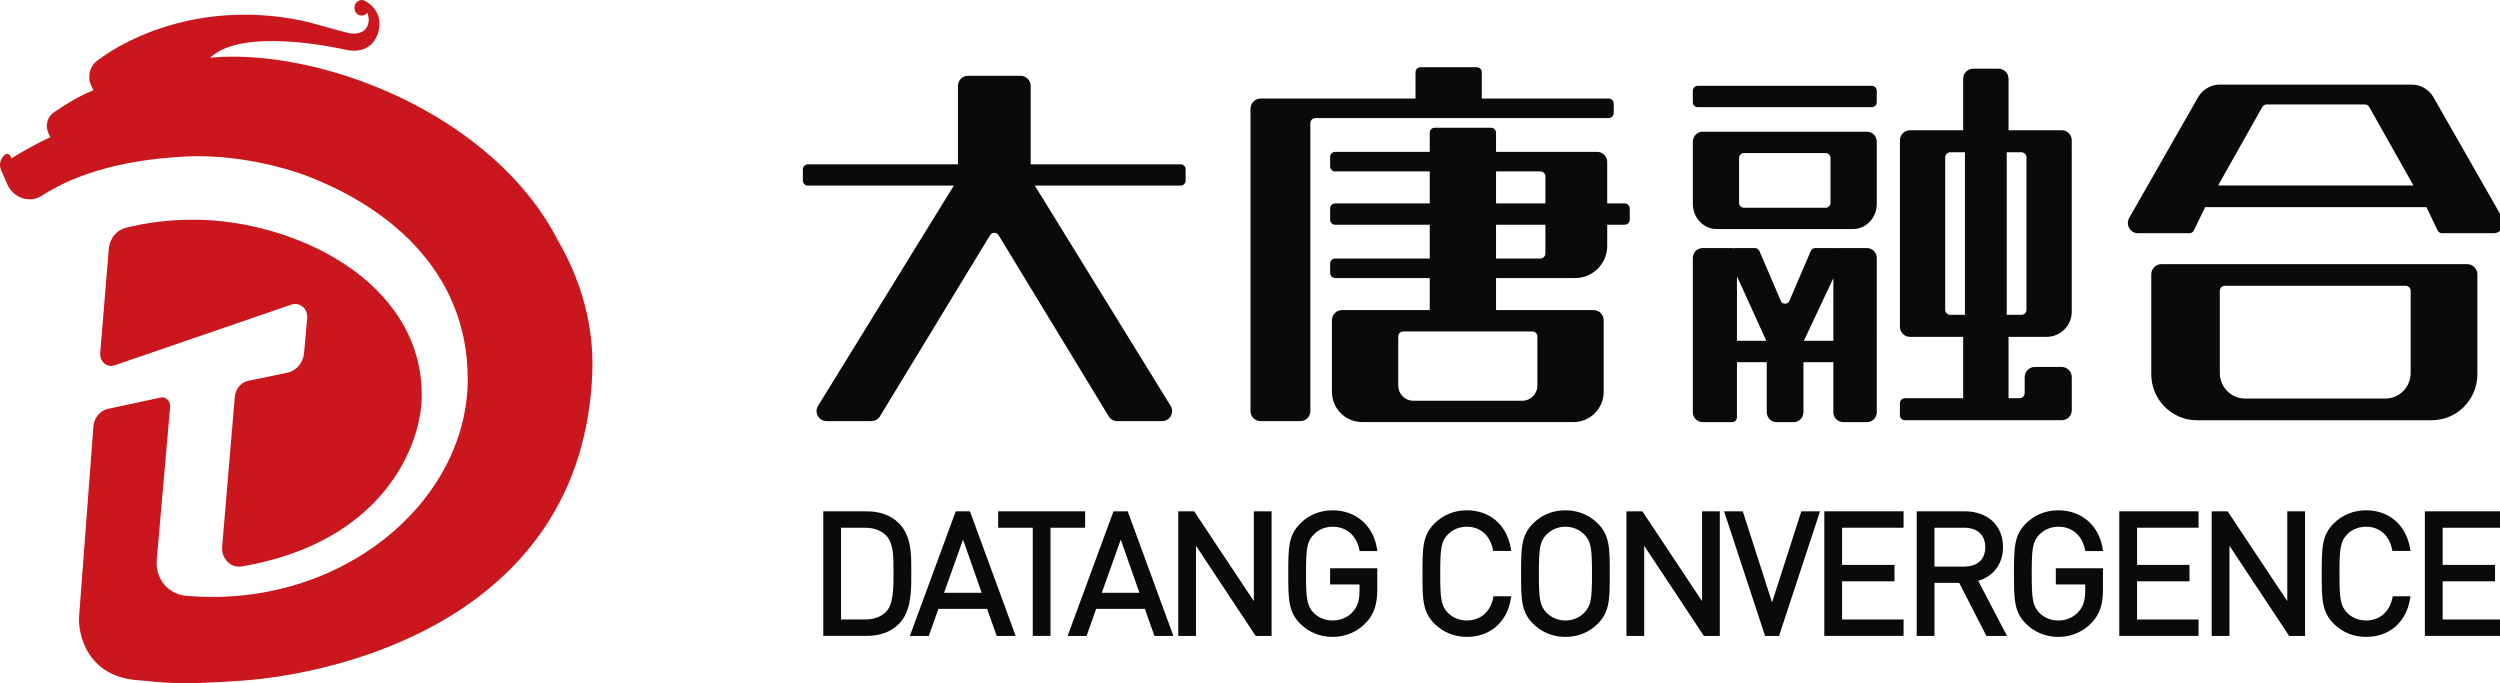 <?xml version="1.0" encoding="utf-8"?>
<!-- Generator: Adobe Illustrator 15.1.0, SVG Export Plug-In  -->
<!DOCTYPE svg PUBLIC "-//W3C//DTD SVG 1.1//EN" "http://www.w3.org/Graphics/SVG/1.1/DTD/svg11.dtd">
<svg version="1.1"
	 xmlns="http://www.w3.org/2000/svg" xmlns:xlink="http://www.w3.org/1999/xlink" xmlns:a="http://ns.adobe.com/AdobeSVGViewerExtensions/3.0/"
	 x="0px" y="0px" width="172px" height="47px" viewBox="0 0 172 47" enable-background="new 0 0 172 47" xml:space="preserve">
<defs>
</defs>
<g>
	<defs>
		<rect id="SVGID_1_" width="172.284" height="47.002"/>
	</defs>
	<clipPath id="SVGID_2_">
		<use xlink:href="#SVGID_1_"  overflow="visible"/>
	</clipPath>
	<path clip-path="url(#SVGID_2_)" fill="#0A0A0A" d="M62.695,39.371v-0.167c0.003-1.101,0.005-2.349-0.859-3.214
		c-0.532-0.531-1.294-0.812-2.202-0.812h-2.993v8.571h2.993c0.908,0,1.67-0.28,2.202-0.813c0.864-0.865,0.862-2.27,0.859-3.398
		V39.371z M61.473,39.486c0.001,0.921,0.002,2.069-0.495,2.585c-0.359,0.37-0.848,0.55-1.494,0.55h-1.62v-6.313h1.62
		c0.646,0,1.135,0.179,1.494,0.549c0.497,0.517,0.496,1.475,0.495,2.401v0.113V39.486z"/>
	<path clip-path="url(#SVGID_2_)" fill="#0A0A0A" d="M65.754,35.179l-3.154,8.571h1.304l0.658-1.86h3.352l0.659,1.86h1.304
		l-3.143-8.571H65.754z M67.54,40.783h-2.588l1.304-3.659L67.54,40.783z"/>
	<polygon clip-path="url(#SVGID_2_)" fill="#0A0A0A" points="74.657,35.179 68.673,35.179 68.673,36.308 71.054,36.308 
		71.054,43.75 72.276,43.75 72.276,36.308 74.657,36.308 	"/>
	<path clip-path="url(#SVGID_2_)" fill="#0A0A0A" d="M76.608,35.179l-3.155,8.571h1.304l0.659-1.86h3.351l0.659,1.86h1.304
		l-3.143-8.571H76.608z M78.392,40.783h-2.588l1.304-3.659L78.392,40.783z"/>
	<polygon clip-path="url(#SVGID_2_)" fill="#0A0A0A" points="86.264,41.357 82.159,35.178 81.063,35.178 81.063,43.75 82.285,43.75 
		82.285,37.55 86.39,43.75 87.486,43.75 87.486,35.178 86.264,35.178 	"/>
	<path clip-path="url(#SVGID_2_)" fill="#0A0A0A" d="M91.683,36.238c0.934,0,1.617,0.575,1.832,1.542l0.03,0.134h1.219l-0.034-0.2
		c-0.265-1.583-1.462-2.605-3.047-2.605c-0.862,0-1.633,0.313-2.225,0.905c-0.825,0.825-0.825,1.703-0.825,3.45
		c0,1.748,0,2.626,0.825,3.451c0.584,0.583,1.374,0.905,2.225,0.905c0.898,0,1.724-0.356,2.321-1.003
		c0.527-0.563,0.752-1.233,0.752-2.243v-1.479h-3.245v1.118h2.023v0.452c0,0.619-0.123,1.019-0.423,1.382
		c-0.338,0.408-0.858,0.643-1.429,0.643c-0.501,0-0.975-0.191-1.299-0.526c-0.467-0.478-0.529-0.976-0.529-2.7
		c0-1.716,0.063-2.211,0.53-2.688C90.715,36.434,91.188,36.238,91.683,36.238"/>
	<path clip-path="url(#SVGID_2_)" fill="#0A0A0A" d="M100.917,36.238c0.909,0,1.576,0.571,1.785,1.528l0.029,0.137h1.247
		l-0.037-0.203c-0.287-1.599-1.445-2.592-3.024-2.592c-0.851,0-1.641,0.321-2.225,0.905c-0.825,0.825-0.825,1.703-0.825,3.45
		c0,1.748,0,2.626,0.825,3.451c0.584,0.583,1.374,0.905,2.225,0.905c1.591,0,2.75-0.994,3.024-2.594l0.035-0.201h-1.222
		l-0.028,0.136c-0.209,0.958-0.886,1.529-1.81,1.529c-0.501,0-0.975-0.191-1.299-0.526c-0.466-0.478-0.529-0.976-0.529-2.7
		s0.063-2.223,0.53-2.7C99.942,36.43,100.416,36.238,100.917,36.238"/>
	<path clip-path="url(#SVGID_2_)" fill="#0A0A0A" d="M107.701,35.108c-0.862,0-1.632,0.313-2.225,0.905
		c-0.825,0.825-0.825,1.702-0.825,3.45s0,2.626,0.825,3.451c0.593,0.591,1.362,0.905,2.225,0.905c0.863,0,1.634-0.314,2.226-0.905
		c0.825-0.825,0.825-1.703,0.825-3.451s0-2.625-0.825-3.45C109.335,35.422,108.564,35.108,107.701,35.108 M109.529,39.464
		c0,1.716-0.062,2.211-0.528,2.689c-0.331,0.342-0.806,0.537-1.3,0.537c-0.493,0-0.968-0.195-1.299-0.539
		c-0.467-0.477-0.527-0.972-0.527-2.688s0.061-2.211,0.528-2.688c0.33-0.342,0.805-0.537,1.298-0.537c0.494,0,0.969,0.195,1.3,0.537
		C109.468,37.253,109.529,37.748,109.529,39.464"/>
	<polygon clip-path="url(#SVGID_2_)" fill="#0A0A0A" points="117.1,41.357 112.995,35.178 111.898,35.178 111.898,43.75 
		113.121,43.75 113.121,37.55 117.225,43.75 118.322,43.75 118.322,35.178 117.1,35.178 	"/>
	<polygon clip-path="url(#SVGID_2_)" fill="#0A0A0A" points="121.917,41.445 119.904,35.178 118.617,35.178 121.436,43.75 
		122.399,43.75 125.219,35.178 123.931,35.178 	"/>
	<polygon clip-path="url(#SVGID_2_)" fill="#0A0A0A" points="125.513,43.75 130.966,43.75 130.966,42.621 126.736,42.621 
		126.736,39.994 130.341,39.994 130.341,38.865 126.736,38.865 126.736,36.307 130.966,36.307 130.966,35.178 125.513,35.178 	"/>
	<path clip-path="url(#SVGID_2_)" fill="#0A0A0A" d="M137.809,37.639c0-1.473-1.049-2.46-2.611-2.46h-3.328v8.571h1.223v-3.651
		h1.699l1.873,3.651h1.417l-1.982-3.789C137.158,39.652,137.809,38.78,137.809,37.639 M136.585,37.649
		c0,0.846-0.534,1.331-1.469,1.331h-2.024v-2.673h2.024C136.051,36.308,136.585,36.797,136.585,37.649"/>
	<path clip-path="url(#SVGID_2_)" fill="#0A0A0A" d="M141.611,36.238c0.934,0,1.617,0.575,1.832,1.542l0.029,0.134h1.22l-0.033-0.2
		c-0.267-1.583-1.463-2.605-3.048-2.605c-0.862,0-1.633,0.313-2.226,0.905c-0.824,0.825-0.824,1.703-0.824,3.45
		c0,1.748,0,2.626,0.824,3.451c0.585,0.583,1.375,0.905,2.226,0.905c0.898,0,1.724-0.356,2.322-1.003
		c0.527-0.563,0.751-1.233,0.751-2.243v-1.479h-3.245v1.118h2.023v0.452c0,0.619-0.122,1.019-0.423,1.382
		c-0.338,0.408-0.858,0.643-1.429,0.643c-0.502,0-0.975-0.191-1.299-0.526c-0.467-0.478-0.529-0.976-0.529-2.7
		c0-1.716,0.063-2.211,0.53-2.688C140.644,36.434,141.117,36.238,141.611,36.238"/>
	<polygon clip-path="url(#SVGID_2_)" fill="#0A0A0A" points="145.808,43.75 151.261,43.75 151.261,42.621 147.031,42.621 
		147.031,39.994 150.637,39.994 150.637,38.865 147.031,38.865 147.031,36.307 151.261,36.307 151.261,35.178 145.808,35.178 	"/>
	<polygon clip-path="url(#SVGID_2_)" fill="#0A0A0A" points="157.366,41.357 153.262,35.178 152.165,35.178 152.165,43.75 
		153.388,43.75 153.388,37.55 157.491,43.75 158.589,43.75 158.589,35.178 157.366,35.178 	"/>
	<path clip-path="url(#SVGID_2_)" fill="#0A0A0A" d="M162.785,36.238c0.908,0,1.576,0.571,1.785,1.528l0.029,0.137h1.246
		l-0.037-0.203c-0.286-1.599-1.445-2.592-3.023-2.592c-0.852,0-1.642,0.321-2.226,0.905c-0.824,0.825-0.824,1.703-0.824,3.45
		c0,1.748,0,2.626,0.824,3.451c0.584,0.583,1.374,0.905,2.226,0.905c1.592,0,2.749-0.994,3.023-2.594l0.036-0.201h-1.222
		l-0.029,0.136c-0.209,0.958-0.885,1.529-1.809,1.529c-0.502,0-0.975-0.191-1.299-0.526c-0.467-0.478-0.529-0.976-0.529-2.7
		s0.063-2.223,0.529-2.7C161.811,36.43,162.283,36.238,162.785,36.238"/>
	<polygon clip-path="url(#SVGID_2_)" fill="#0A0A0A" points="172.284,36.308 172.284,35.178 166.831,35.178 166.831,43.75 
		172.284,43.75 172.284,42.621 168.055,42.621 168.055,39.994 171.659,39.994 171.659,38.865 168.055,38.865 168.055,36.308 	"/>
	<path clip-path="url(#SVGID_2_)" fill="#0A0A0A" d="M128.447,17.068h-1.976c-0.023,0-0.049,0.003-0.072,0.008
		c-0.021-0.004-0.042-0.008-0.063-0.008h-1.458c-0.144,0-0.269,0.096-0.313,0.238l-1.437,3.352c-0.101,0.317-0.525,0.317-0.625,0
		l-1.438-3.352c-0.044-0.142-0.17-0.238-0.312-0.238h-1.409c-0.031,0-0.06,0.005-0.089,0.014c-0.028-0.009-0.058-0.014-0.089-0.014
		h-2.023c-0.373,0-0.676,0.302-0.676,0.675v10.623c0,0.372,0.303,0.675,0.676,0.675h2.023c0.186,0,0.337-0.151,0.337-0.338v-3.786
		h2.049v3.43c0,0.383,0.294,0.694,0.658,0.694h1.211c0.364,0,0.658-0.312,0.658-0.694v-3.43h2.056v3.449
		c0,0.372,0.302,0.675,0.675,0.675h1.638c0.372,0,0.675-0.303,0.675-0.675V17.743C129.122,17.37,128.819,17.068,128.447,17.068
		 M119.503,19.01l2.021,4.438h-2.021V19.01z M124.106,23.448l2.028-4.309v4.309H124.106z"/>
	<path clip-path="url(#SVGID_2_)" fill="#0A0A0A" d="M111.024,7.778V7.126c0-0.192-0.154-0.347-0.347-0.347h-8.729V4.971
		c0-0.192-0.153-0.346-0.347-0.346h-3.868c-0.19,0-0.346,0.154-0.346,0.346v1.808h-10.66c-0.383,0-0.692,0.311-0.692,0.693v20.81
		c0,0.383,0.31,0.692,0.692,0.692h2.734c0.382,0,0.692-0.31,0.692-0.692V8.471c0-0.192,0.155-0.347,0.348-0.347h20.175
		C110.87,8.124,111.024,7.969,111.024,7.778"/>
	<path clip-path="url(#SVGID_2_)" fill="#0A0A0A" d="M116.805,7.373h11.979c0.186,0,0.337-0.151,0.337-0.337V6.243
		c0-0.186-0.151-0.338-0.337-0.338h-11.979c-0.187,0-0.338,0.152-0.338,0.338v0.793C116.467,7.222,116.618,7.373,116.805,7.373"/>
	<path clip-path="url(#SVGID_2_)" fill="#0A0A0A" d="M128.464,9.063h-11.338c-0.364,0-0.659,0.311-0.659,0.694v4.27
		c0,0.957,0.737,1.733,1.644,1.733h9.367c0.908,0,1.645-0.776,1.645-1.733v-4.27C129.122,9.374,128.828,9.063,128.464,9.063
		 M125.939,13.946c0,0.191-0.146,0.347-0.329,0.347h-5.633c-0.182,0-0.328-0.156-0.328-0.347v-3.068
		c0-0.192,0.146-0.347,0.328-0.347h5.633c0.183,0,0.329,0.155,0.329,0.347V13.946z"/>
	<path clip-path="url(#SVGID_2_)" fill="#0A0A0A" d="M141.844,8.96h-3.657V5.418c0-0.383-0.312-0.693-0.694-0.693h-1.735
		c-0.383,0-0.692,0.31-0.692,0.693V8.96h-3.659c-0.382,0-0.693,0.311-0.693,0.694v12.828c0,0.384,0.312,0.694,0.693,0.694h3.659
		v4.219h-4.005c-0.192,0-0.348,0.154-0.348,0.346v0.824c0,0.19,0.155,0.347,0.348,0.347h10.784c0.384,0,0.693-0.31,0.693-0.694
		V25.94c0-0.383-0.31-0.693-0.693-0.693h-1.853c-0.383,0-0.693,0.311-0.693,0.693v1.107c0,0.191-0.154,0.348-0.347,0.348h-0.765
		v-4.219h2.618c0.957,0,1.732-0.776,1.732-1.734V9.654C142.537,9.271,142.228,8.96,141.844,8.96 M133.829,21.312V10.824
		c0-0.191,0.155-0.346,0.347-0.346h1.012v11.181h-1.012C133.984,21.659,133.829,21.503,133.829,21.312 M139.421,21.312
		c0,0.191-0.154,0.347-0.347,0.347h-1.01V10.478h1.01c0.192,0,0.347,0.155,0.347,0.346V21.312z"/>
	<path clip-path="url(#SVGID_2_)" fill="#0A0A0A" d="M169.746,18.173h-21.041c-0.385,0-0.698,0.315-0.698,0.704v6.866
		c0,1.75,1.406,3.17,3.14,3.17h16.157c1.734,0,3.14-1.42,3.14-3.17v-6.866C170.443,18.488,170.13,18.173,169.746,18.173
		 M165.853,25.661c0,0.972-0.78,1.76-1.743,1.76h-9.642c-0.963,0-1.744-0.788-1.744-1.76v-5.646c0-0.194,0.156-0.352,0.35-0.352
		h12.43c0.194,0,0.35,0.158,0.35,0.352V25.661z"/>
	<path clip-path="url(#SVGID_2_)" fill="#0A0A0A" d="M172.151,14.973l-4.745-8.314c-0.318-0.522-0.881-0.839-1.487-0.839h-13.188
		c-0.605,0-1.169,0.317-1.485,0.839l-4.746,8.314c-0.286,0.47,0.049,1.073,0.594,1.073h3.537c0.123,0,0.237-0.065,0.299-0.171
		l0.783-1.623h15.225l0.782,1.623c0.064,0.106,0.177,0.171,0.3,0.171h3.537C172.102,16.046,172.436,15.443,172.151,14.973
		 M152.604,12.762l3.045-5.405c0.063-0.106,0.178-0.171,0.3-0.171h6.754c0.122,0,0.234,0.065,0.298,0.171l3.045,5.405H152.604z"/>
	<path clip-path="url(#SVGID_2_)" fill="#0A0A0A" d="M81.225,11.304H70.912V5.907c0-0.383-0.311-0.693-0.694-0.693h-3.617
		c-0.382,0-0.693,0.31-0.693,0.693v5.397H55.583c-0.191,0-0.346,0.155-0.346,0.346v0.775c0,0.191,0.155,0.346,0.346,0.346h10.039
		l-9.305,15.095c-0.341,0.457-0.015,1.108,0.556,1.108h3.08c0.219,0,0.425-0.104,0.556-0.278l7.623-12.539
		c0.139-0.186,0.417-0.186,0.556,0l7.623,12.539c0.131,0.175,0.337,0.278,0.556,0.278h3.08c0.571,0,0.897-0.651,0.556-1.108
		l-9.306-15.095h10.028c0.191,0,0.347-0.155,0.347-0.346V11.65C81.571,11.459,81.416,11.304,81.225,11.304"/>
	<path clip-path="url(#SVGID_2_)" fill="#0A0A0A" d="M111.778,13.995h-1.202v-2.854c0-0.383-0.311-0.693-0.692-0.693h-6.956V9.134
		c0-0.192-0.155-0.347-0.346-0.347h-3.868c-0.191,0-0.348,0.155-0.348,0.347v1.314h-6.505c-0.191,0-0.347,0.155-0.347,0.346v0.652
		c0,0.192,0.155,0.347,0.347,0.347h6.505v2.202h-6.505c-0.191,0-0.347,0.154-0.347,0.346v0.774c0,0.192,0.155,0.347,0.347,0.347
		h6.505v2.324h-6.505c-0.191,0-0.347,0.155-0.347,0.346v0.652c0,0.192,0.155,0.347,0.347,0.347h6.505v2.204h-6.035
		c-0.384,0-0.694,0.311-0.694,0.693v4.932c0,1.148,0.932,2.08,2.081,2.08h14.535c1.147,0,2.08-0.932,2.08-2.08v-4.932
		c0-0.382-0.312-0.693-0.694-0.693h-6.711v-2.204h5.438c1.222,0,2.211-0.99,2.211-2.211v-1.458h1.202
		c0.192,0,0.348-0.155,0.348-0.347v-0.774C112.126,14.149,111.971,13.995,111.778,13.995 M105.771,23.149v3.383
		c0,0.573-0.466,1.04-1.04,1.04h-7.492c-0.574,0-1.04-0.467-1.04-1.04v-3.383c0-0.191,0.155-0.346,0.348-0.346h8.879
		C105.615,22.803,105.771,22.958,105.771,23.149 M102.928,11.793h3.049c0.192,0,0.347,0.155,0.347,0.347v1.855h-3.396V11.793z
		 M106.323,17.439c0,0.191-0.154,0.347-0.347,0.347h-3.049v-2.324h3.396V17.439z"/>
	<path clip-path="url(#SVGID_2_)" fill="#C9171D" d="M20.919,24.283c-0.062,0.678-0.529,1.23-1.149,1.359
		c-0.814,0.169-1.93,0.398-2.689,0.558c-0.503,0.104-0.88,0.555-0.927,1.104l-0.87,10.31c-0.069,0.816,0.593,1.486,1.344,1.358
		c9.675-1.637,12.388-8.274,12.388-11.779c0-7.917-8.852-12.062-15.679-12.078c-1.628-0.004-3.224,0.186-4.709,0.566
		c-0.626,0.161-1.084,0.742-1.142,1.434l-0.592,7.178c-0.048,0.577,0.465,1.02,0.977,0.844l12.188-4.182
		c0.568-0.194,1.135,0.301,1.077,0.94L20.919,24.283z"/>
	<path clip-path="url(#SVGID_2_)" fill="#C9171D" d="M38.39,16.55C33.856,7.736,21.891,3.271,14.455,3.969
		c2.225-2.107,8.703-0.688,9.349-0.545c0.976,0.214,1.855-0.103,2.203-1.14c0.396-1.275-0.445-1.983-0.861-2.201
		c-0.083-0.057-0.183-0.088-0.289-0.082c-0.274,0.015-0.485,0.268-0.471,0.564c0.014,0.296,0.248,0.523,0.523,0.508
		c0.145-0.008,0.271-0.084,0.356-0.195C25.355,1.07,25.429,1.375,25.3,1.74c-0.145,0.413-0.63,0.692-1.348,0.526
		c-0.535-0.123-2.597-0.728-3.201-0.852C14.14,0.06,8.986,2.409,6.658,4.199C6.15,4.589,5.996,5.326,6.29,5.918l0.146,0.294
		C6.399,6.226,6.363,6.239,6.328,6.254c-0.949,0.379-1.962,1.02-2.63,1.48C3.259,8.035,3.099,8.639,3.324,9.143l0.134,0.301
		c0,0-1.119,0.487-2.668,1.447l-0.082-0.166c-0.066-0.135-0.23-0.179-0.349-0.094c-0.331,0.234-0.451,0.696-0.282,1.082l0.42,0.955
		c0.427,0.97,1.535,1.341,2.39,0.792c1.728-1.109,4.714-2.439,9.927-2.693c2.389-0.116,5.231,0.295,7.839,1.168
		c5.82,2.092,11.529,6.568,11.526,14.14c0.005,8.441-8.715,15.845-19.382,14.915c-1.219-0.106-2.128-1.171-2.012-2.484l0.92-10.518
		c0.035-0.396-0.293-0.714-0.653-0.637l-3.62,0.778c-0.551,0.119-0.962,0.617-1.007,1.22L5.443,42.407
		c-0.085,1.139,0.491,4.186,4.13,4.399c0.626,0.036,1.247,0.175,2.842,0.189c0.044,0.002,0.911,0.029,2.316-0.051
		c0.566-0.026,1.201-0.063,1.918-0.114c6.879-0.484,23.445-4.396,24.101-21.163C40.875,22.471,40.018,19.353,38.39,16.55"/>
</g>
</svg>
